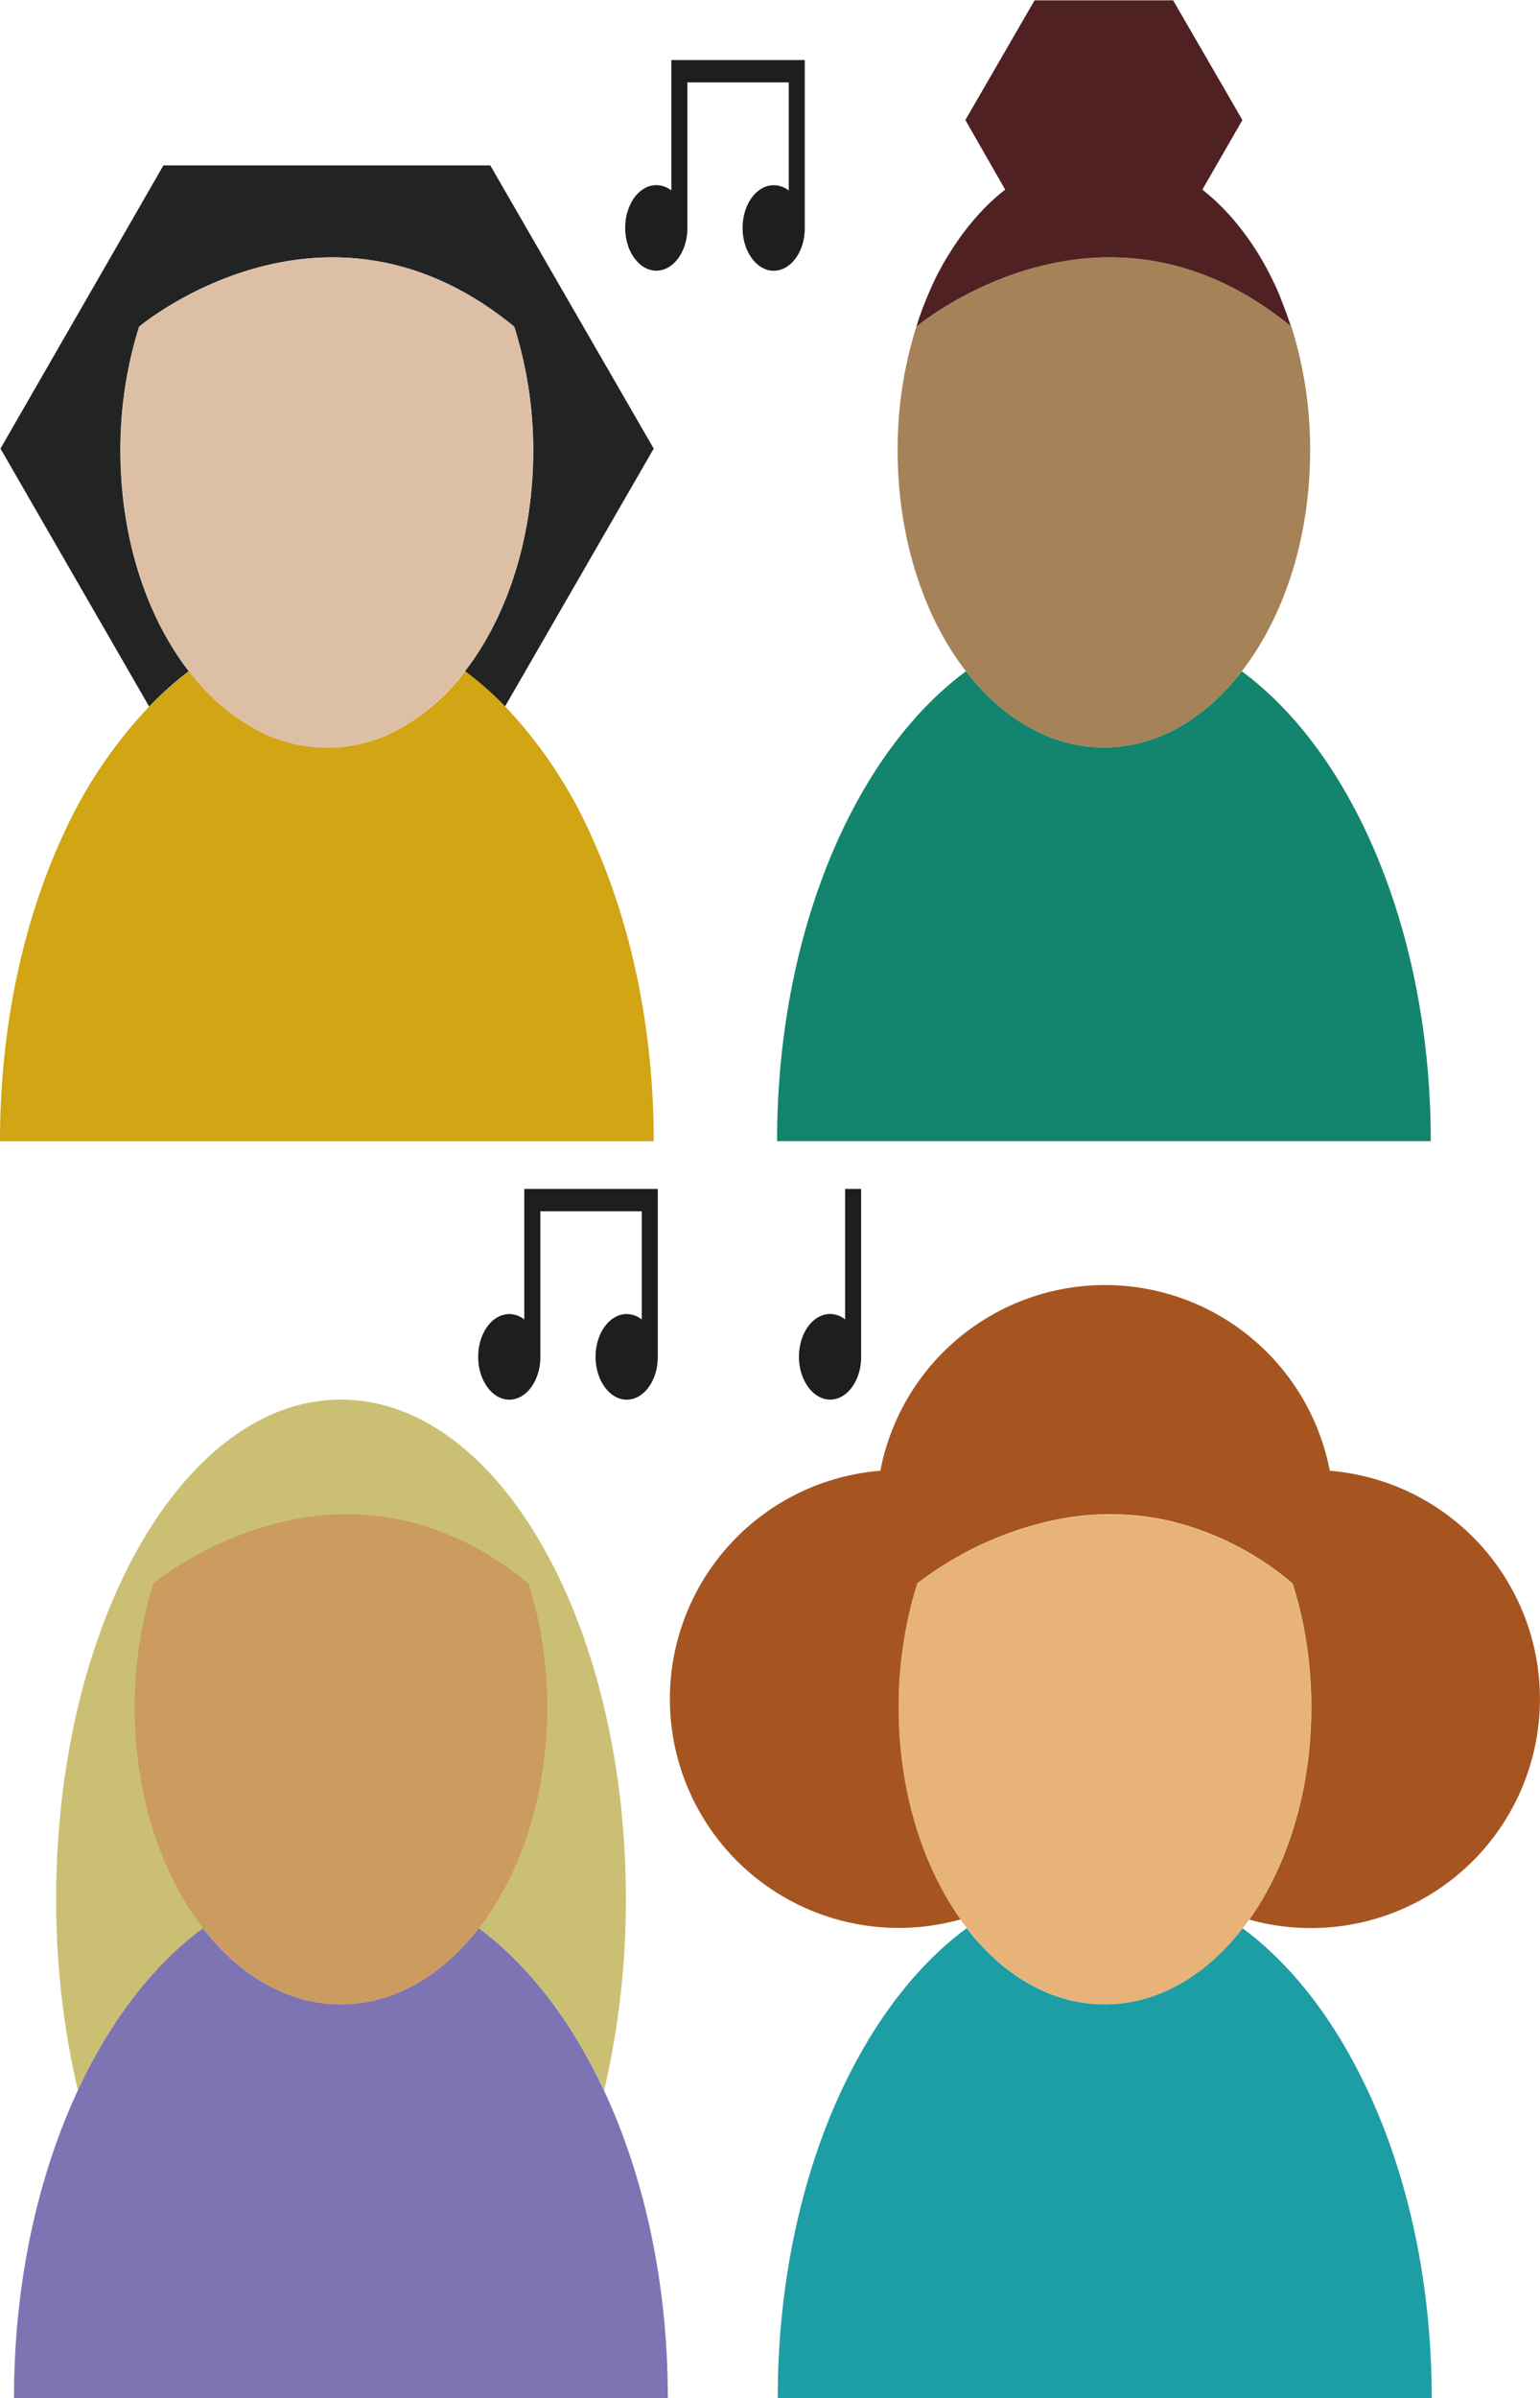<svg xmlns="http://www.w3.org/2000/svg" viewBox="0 0 227.85 354.63"><title>teamplayer</title><g id="me"><path d="M219.62,173.71H122.9c0-30.77,11.44-57.3,27.95-69.49,5.41,7,12.56,11.26,20.41,11.26s15-4.26,20.4-11.26C208.18,116.41,219.62,142.94,219.62,173.71Z" transform="translate(-7.93 -4.95)" style="fill:#13846e"/><path d="M201.77,71.57c0,13-3.9,24.61-10.11,32.65-5.4,7-12.56,11.26-20.4,11.26s-15-4.26-20.41-11.26c-6.21-8-10.11-19.69-10.11-32.65a60.31,60.31,0,0,1,2.77-18.31h0c.3-.24,27.56-22.93,55.49,0A60.31,60.31,0,0,1,201.77,71.57Z" transform="translate(-7.93 -4.95)" style="fill:#a58257"/><path d="M199,53.26c-27.93-22.94-55.19-.25-55.49,0l.24-.73a.25.25,0,0,1,0-.07c.1-.29.2-.58.31-.88.18-.5.36-1,.55-1.48.09-.24.19-.48.29-.73.32-.8.67-1.58,1-2.35l.42-.87c.14-.28.28-.57.43-.85l.4-.75c.32-.59.64-1.16,1-1.71.16-.27.33-.53.49-.79s.33-.52.5-.78l.51-.75.52-.74.06-.08.48-.63.54-.7.57-.68c.17-.21.34-.41.52-.61.4-.46.8-.89,1.22-1.32l.6-.6h0l.61-.57.67-.61.59-.49.62-.5L150.76,22.7,161,5H181.5L191.75,22.7,185.82,33h0c.37.29.74.59,1.1.91.17.14.33.27.49.42h0c.17.15.34.3.5.46l0,0,.5.48.51.51c.16.17.33.34.49.52s.29.3.43.46l.09.1.45.51.47.57c.16.18.31.38.47.57.38.48.75,1,1.11,1.48.13.17.26.34.38.52l.47.7.06.1.44.66c.05.08.1.17.15.24.27.44.54.89.8,1.34l.53.94.4.75.45.9.42.87c.36.77.71,1.56,1,2.36l.24.62c.32.81.62,1.62.9,2.46.06.19.13.38.19.58S199,53.18,199,53.26Z" transform="translate(-7.93 -4.95)" style="fill:#4f2122"/><path d="M143.75,52.52l-.24.73h0Z" transform="translate(-7.93 -4.95)" style="fill:#4f2122"/><polygon points="11.15 215.18 11.15 215.18 11.15 215.17 11.15 215.18" style="fill:#4f2122"/><polygon points="66.64 215.18 66.64 215.17 66.64 215.18 66.64 215.18" style="fill:#4f2122"/></g><g id="blonde"><path d="M100.53,285.76a123.32,123.32,0,0,1-3.22,28.34c-4.78-10.26-11.15-18.57-18.52-24-5.41,7-12.56,11.26-20.41,11.26s-15-4.26-20.4-11.26c-7.37,5.44-13.74,13.75-18.52,24a122.77,122.77,0,0,1-3.22-28.34c0-40.77,18.87-73.83,42.14-73.83S100.53,245,100.53,285.76Z" transform="translate(-7.93 -4.95)" style="fill:#cbbf74"/><path d="M106.74,359.58H10c0-17,3.51-32.76,9.44-45.48,4.78-10.26,11.15-18.57,18.52-24,5.4,7,12.55,11.26,20.4,11.26s15-4.26,20.41-11.26c7.37,5.44,13.74,13.75,18.52,24C103.24,326.82,106.74,342.56,106.74,359.58Z" transform="translate(-7.93 -4.95)" style="fill:#7e73b3"/><path d="M88.9,257.44c0,13-3.9,24.61-10.11,32.65-5.41,7-12.56,11.26-20.41,11.26s-15-4.26-20.4-11.26c-6.21-8-10.12-19.69-10.12-32.65a60.62,60.62,0,0,1,2.77-18.31h0c.29-.24,27.55-22.93,55.49,0A60.62,60.62,0,0,1,88.9,257.44Z" transform="translate(-7.93 -4.95)" style="fill:#cc9b5f"/></g><g id="black"><path d="M104.65,71.29l-22,38.14a47.79,47.79,0,0,0-5.93-5.21c6.21-8,10.11-19.69,10.11-32.65A60.62,60.62,0,0,0,84,53.26c-27.94-22.94-55.2-.25-55.49,0h0a60.62,60.62,0,0,0-2.77,18.31c0,13,3.9,24.61,10.12,32.65A48,48,0,0,0,30,109.44l-22-38.15L32.11,29.41H80.47Z" transform="translate(-7.93 -4.95)" style="fill:#222323"/><path d="M104.65,173.71H7.93c0-17,3.5-32.76,9.43-45.48A68.61,68.61,0,0,1,30,109.44a48,48,0,0,1,5.94-5.22,30.51,30.51,0,0,0,10.63,9,21.9,21.9,0,0,0,19.54,0,30.54,30.54,0,0,0,10.64-9,47.79,47.79,0,0,1,5.93,5.21,68.29,68.29,0,0,1,12.59,18.8C101.15,141,104.65,156.68,104.65,173.71Z" transform="translate(-7.93 -4.95)" style="fill:#d1a513"/><path d="M86.81,71.57c0,13-3.9,24.61-10.11,32.65a30.54,30.54,0,0,1-10.64,9,21.9,21.9,0,0,1-19.54,0,30.51,30.51,0,0,1-10.63-9c-6.22-8-10.12-19.69-10.12-32.65a60.62,60.62,0,0,1,2.77-18.31h0c.29-.24,27.55-22.93,55.49,0A60.62,60.62,0,0,1,86.81,71.57Z" transform="translate(-7.93 -4.95)" style="fill:#ddbfa6"/></g><g id="short"><path d="M219.76,359.58H123c0-17,3.5-32.76,9.43-45.48,4.79-10.26,11.15-18.57,18.53-24,5.4,7,12.55,11.26,20.4,11.26s15-4.26,20.41-11.26c7.37,5.44,13.73,13.75,18.52,24C216.26,326.82,219.76,342.56,219.76,359.58Z" transform="translate(-7.93 -4.95)" style="fill:#1d9ea5"/><path d="M235.77,256.23a33.88,33.88,0,0,1-43,32.6c5.66-8,9.17-19.09,9.17-31.39a62.35,62.35,0,0,0-1.1-11.77,57.37,57.37,0,0,0-1.67-6.54,43.77,43.77,0,0,0-18.39-9.31,40,40,0,0,0-18.36.27,50.55,50.55,0,0,0-18.74,9h0a55.67,55.67,0,0,0-1.66,6.53,61.71,61.71,0,0,0-1.11,11.78c0,12.3,3.51,23.42,9.18,31.39a33.86,33.86,0,1,1-11.91-66.34,33.86,33.86,0,0,1,66.5,0A33.85,33.85,0,0,1,235.77,256.23Z" transform="translate(-7.93 -4.95)" style="fill:#a65520"/><path d="M201.91,257.44c0,12.3-3.51,23.42-9.17,31.39-.31.43-.62.85-.94,1.26-5.4,7-12.56,11.26-20.4,11.26s-15-4.26-20.41-11.26q-.48-.61-.93-1.26c-5.67-8-9.18-19.09-9.18-31.39A61.71,61.71,0,0,1,142,245.66a55.67,55.67,0,0,1,1.66-6.53h0a50.55,50.55,0,0,1,18.74-9,40,40,0,0,1,18.36-.27,43.77,43.77,0,0,1,18.39,9.31,57.37,57.37,0,0,1,1.67,6.54A62.35,62.35,0,0,1,201.91,257.44Z" transform="translate(-7.93 -4.95)" style="fill:#e8b378"/><path d="M105.25,180.78v25c-.06,3.42-2.1,6.16-4.6,6.16s-4.6-2.83-4.6-6.33,2.06-6.33,4.6-6.33a3.62,3.62,0,0,1,2.23.8v-16h-15v21.7c-.07,3.42-2.1,6.16-4.6,6.16s-4.6-2.83-4.6-6.33,2.06-6.33,4.6-6.33a3.67,3.67,0,0,1,2.22.79V180.78Z" transform="translate(-7.93 -4.95)" style="fill:#1e1e1d"/><path d="M127,13.83v25c-.06,3.42-2.1,6.16-4.6,6.16s-4.6-2.83-4.6-6.32,2.06-6.33,4.6-6.33a3.61,3.61,0,0,1,2.23.79v-16h-15V38.66a.86.86,0,0,1,0,.16c-.06,3.42-2.1,6.16-4.6,6.16s-4.6-2.83-4.6-6.32,2.06-6.33,4.6-6.33a3.61,3.61,0,0,1,2.23.79V13.83Z" transform="translate(-7.93 -4.95)" style="fill:#1e1e1d"/><path d="M135.34,180.78V205.6a.91.91,0,0,1,0,.17c-.06,3.42-2.1,6.16-4.59,6.16s-4.61-2.83-4.61-6.33,2.07-6.33,4.61-6.33a3.58,3.58,0,0,1,2.22.8V180.78Z" transform="translate(-7.93 -4.95)" style="fill:#1e1e1d"/></g></svg>